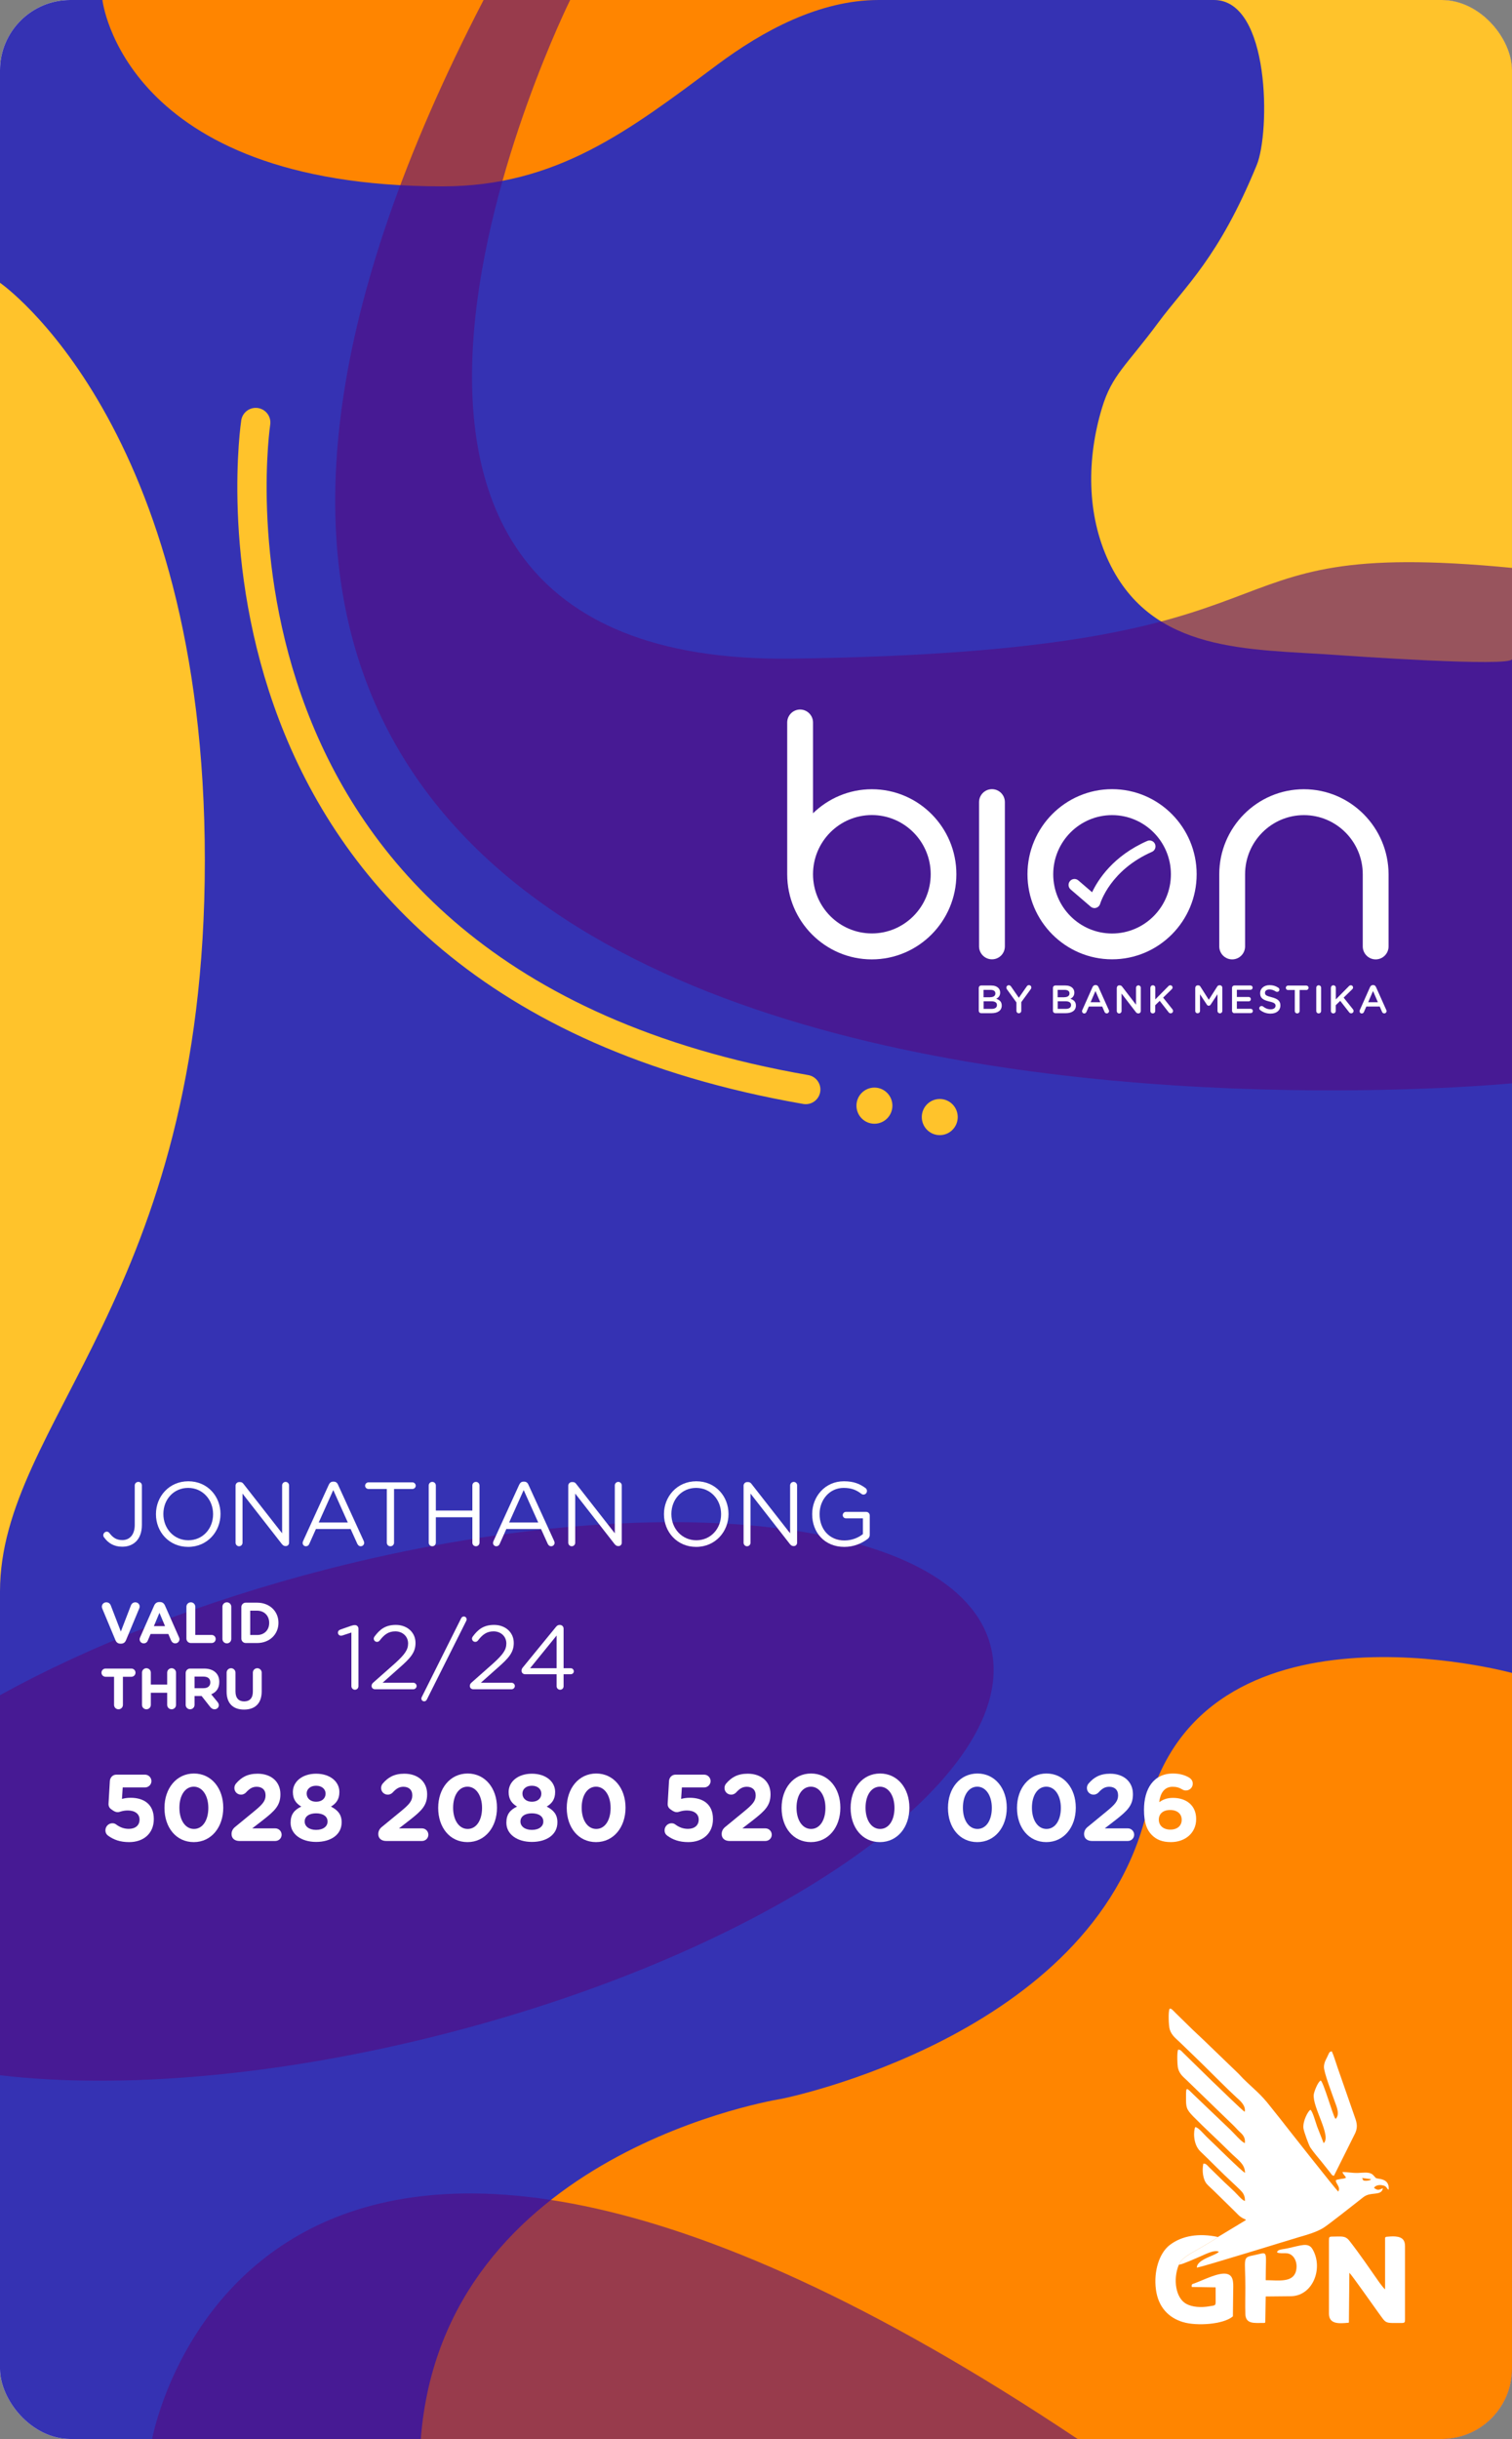<svg width="258" height="416" viewBox="0 0 258 416" fill="none" xmlns="http://www.w3.org/2000/svg">
<rect x="0" y="0" width="258" height="416" fill="#808080" stroke="none"/>
<g clip-path="url(#clip0_2_4769)">
<rect width="258" height="416" rx="12" fill="white"/>
<path d="M258 0L0 0L0 416H258V0Z" fill="#3532B3"/>
<path d="M0 48.231C0 48.231 34.952 72.347 34.952 146.762C34.952 221.177 0 242.528 0 271.464L0 48.231Z" fill="#FFC32B"/>
<path d="M258 285.339C258 285.339 204.855 270.811 195.65 309.107C186.444 347.404 133.404 357.969 133.404 357.969C133.404 357.969 75.587 366.904 71.802 416H258V285.339Z" fill="#FF8500"/>
<path opacity="0.6" d="M25.946 416.073C25.946 416.073 42.668 321.678 183.996 416.073H25.946Z" fill="#540A7F"/>
<path d="M17.476 0C17.476 0 21.017 31.787 75.526 31.787C95.01 31.787 107.387 22.232 122.319 11.097C130.205 5.212 139.856 0 149.932 0L17.476 0Z" fill="#FF8500"/>
<path d="M207.142 0C216.782 0 216.733 22.574 214.447 28.141C207.916 44.047 202.28 48.745 197.611 55.059C192.169 62.419 189.75 63.904 188.033 69.594C185.444 78.171 185.384 87.764 189.218 95.839C196.62 111.427 213.105 110.668 227.751 111.696C229.795 111.843 258 113.825 258 112.406V0C258 0 207.565 0 207.142 0Z" fill="#FFC32B"/>
<path opacity="0.6" d="M97.289 0C97.289 0 40.913 113.55 135.044 112.337C229.174 111.125 200.511 91.315 258 96.861V184.772C258 184.772 -27.778 212.664 82.517 0L97.289 0Z" fill="#540A7F"/>
<path d="M169.264 163.623C168.047 163.623 167.061 162.632 167.061 161.408V136.815C167.061 135.592 168.047 134.601 169.264 134.601C170.481 134.601 171.467 135.592 171.467 136.815V161.408C171.467 162.644 170.481 163.623 169.264 163.623Z" fill="white"/>
<path d="M189.758 163.623C181.799 163.623 175.324 157.114 175.324 149.112C175.324 141.11 181.799 134.601 189.758 134.601C197.717 134.601 204.191 141.11 204.191 149.112C204.191 157.126 197.717 163.623 189.758 163.623ZM189.758 139.03C184.22 139.03 179.718 143.557 179.718 149.124C179.718 154.691 184.22 159.218 189.758 159.218C195.295 159.218 199.798 154.691 199.798 149.124C199.798 143.557 195.295 139.03 189.758 139.03Z" fill="white"/>
<path d="M222.482 134.613C214.523 134.613 208.049 141.122 208.049 149.124V161.42C208.049 162.644 209.035 163.635 210.252 163.635C211.469 163.635 212.454 162.644 212.454 161.42V149.124C212.454 143.557 216.957 139.03 222.494 139.03C228.032 139.03 232.535 143.557 232.535 149.124V161.42C232.535 162.644 233.52 163.635 234.737 163.635C235.954 163.635 236.94 162.644 236.94 161.42V149.124C236.916 141.122 230.441 134.613 222.482 134.613Z" fill="white"/>
<path d="M148.77 134.613C144.875 134.613 141.334 136.179 138.73 138.712V123.234C138.73 122.011 137.744 121.02 136.527 121.02C135.31 121.02 134.324 122.011 134.324 123.234V149.124C134.324 157.126 140.799 163.635 148.758 163.635C156.717 163.635 163.191 157.126 163.191 149.124C163.203 141.122 156.729 134.613 148.77 134.613ZM148.77 159.206C143.233 159.206 138.73 154.679 138.73 149.112C138.73 143.545 143.233 139.018 148.77 139.018C154.307 139.018 158.81 143.545 158.81 149.112C158.81 154.679 154.307 159.206 148.77 159.206Z" fill="white"/>
<path d="M186.764 154.887C186.533 154.887 186.289 154.801 186.107 154.642L182.687 151.706C182.261 151.339 182.212 150.702 182.577 150.274C182.942 149.846 183.575 149.797 184.001 150.164L186.35 152.183C187.36 150.042 189.952 145.98 195.757 143.435C196.268 143.214 196.865 143.447 197.084 143.961C197.303 144.475 197.072 145.074 196.561 145.294C189.49 148.402 187.798 153.92 187.725 154.153C187.628 154.483 187.372 154.74 187.044 154.838C186.958 154.875 186.861 154.887 186.764 154.887Z" fill="white"/>
<path d="M167.012 168.504C167.012 168.272 167.195 168.088 167.426 168.088H169.118C169.665 168.088 170.067 168.235 170.347 168.504C170.554 168.712 170.663 168.982 170.663 169.287V169.3C170.663 169.875 170.347 170.168 169.994 170.352C170.554 170.548 170.931 170.854 170.931 171.502V171.514C170.931 172.358 170.237 172.811 169.191 172.811H167.426C167.195 172.811 167.012 172.628 167.012 172.395V168.504ZM168.959 170.083C169.495 170.083 169.848 169.875 169.848 169.446V169.434C169.848 169.055 169.556 168.835 169.02 168.835H167.828V170.095H168.959V170.083ZM169.203 172.077C169.763 172.077 170.116 171.857 170.116 171.429V171.416C170.116 171.013 169.799 170.78 169.154 170.78H167.84V172.077H169.203Z" fill="white"/>
<path d="M173.438 170.976L171.819 168.737C171.77 168.651 171.722 168.566 171.722 168.443C171.722 168.223 171.904 168.04 172.135 168.04C172.318 168.04 172.44 168.137 172.537 168.284L173.851 170.181L175.178 168.272C175.275 168.113 175.397 168.027 175.58 168.027C175.823 168.027 175.981 168.211 175.981 168.431C175.981 168.541 175.932 168.651 175.872 168.725L174.265 170.927V172.408C174.265 172.64 174.083 172.824 173.851 172.824C173.62 172.824 173.438 172.652 173.438 172.408V170.976Z" fill="white"/>
<path d="M179.669 168.504C179.669 168.272 179.851 168.088 180.083 168.088H181.774C182.322 168.088 182.724 168.235 183.003 168.504C183.21 168.712 183.32 168.982 183.32 169.287V169.3C183.32 169.875 183.003 170.168 182.651 170.352C183.21 170.548 183.588 170.854 183.588 171.502V171.514C183.588 172.358 182.894 172.811 181.847 172.811H180.083C179.851 172.811 179.669 172.628 179.669 172.395V168.504ZM181.604 170.083C182.139 170.083 182.492 169.875 182.492 169.446V169.434C182.492 169.055 182.2 168.835 181.665 168.835H180.472V170.095H181.604V170.083ZM181.847 172.077C182.407 172.077 182.76 171.857 182.76 171.429V171.416C182.76 171.013 182.444 170.78 181.799 170.78H180.484V172.077H181.847Z" fill="white"/>
<path d="M184.683 172.273L186.423 168.358C186.52 168.15 186.691 168.015 186.922 168.015H186.959C187.19 168.015 187.348 168.137 187.445 168.358L189.198 172.273C189.234 172.334 189.246 172.383 189.246 172.444C189.246 172.665 189.076 172.848 188.857 172.848C188.662 172.848 188.528 172.738 188.455 172.554L188.078 171.673H185.79L185.389 172.591C185.316 172.762 185.182 172.86 185.011 172.86C184.792 172.86 184.634 172.689 184.634 172.481C184.622 172.408 184.646 172.346 184.683 172.273ZM187.75 170.939L186.922 169.031L186.094 170.939H187.75Z" fill="white"/>
<path d="M190.573 168.48C190.573 168.247 190.755 168.064 190.986 168.064H191.072C191.279 168.064 191.388 168.162 191.498 168.309L193.846 171.367V168.468C193.846 168.247 194.029 168.064 194.248 168.064C194.479 168.064 194.662 168.247 194.662 168.468V172.432C194.662 172.664 194.491 172.848 194.26 172.848H194.224C194.029 172.848 193.907 172.75 193.798 172.603L191.376 169.459V172.456C191.376 172.677 191.193 172.86 190.974 172.86C190.743 172.86 190.561 172.677 190.561 172.456V168.48H190.573Z" fill="white"/>
<path d="M196.305 168.468C196.305 168.235 196.488 168.052 196.719 168.052C196.95 168.052 197.133 168.223 197.133 168.468V170.462L199.36 168.211C199.457 168.113 199.542 168.052 199.7 168.052C199.932 168.052 200.078 168.223 200.078 168.431C200.078 168.541 200.029 168.651 199.932 168.737L198.471 170.156L200.053 172.138C200.126 172.224 200.163 172.31 200.163 172.432C200.163 172.664 199.98 172.836 199.749 172.836C199.591 172.836 199.481 172.75 199.396 172.64L197.887 170.707L197.121 171.453V172.432C197.121 172.664 196.95 172.848 196.707 172.848C196.476 172.848 196.293 172.677 196.293 172.432V168.468H196.305Z" fill="white"/>
<path d="M203.96 168.48C203.96 168.248 204.142 168.064 204.374 168.064H204.459C204.641 168.064 204.763 168.162 204.836 168.284L206.26 170.523L207.696 168.272C207.781 168.125 207.915 168.052 208.073 168.052H208.159C208.39 168.052 208.572 168.235 208.572 168.468V172.42C208.572 172.652 208.39 172.836 208.159 172.836C207.939 172.836 207.745 172.652 207.745 172.42V169.581L206.601 171.319C206.516 171.453 206.406 171.539 206.248 171.539C206.09 171.539 205.992 171.453 205.907 171.319L204.763 169.593V172.42C204.763 172.652 204.593 172.824 204.349 172.824C204.118 172.824 203.948 172.652 203.948 172.42V168.48H203.96Z" fill="white"/>
<path d="M210.641 172.811C210.41 172.811 210.227 172.628 210.227 172.395V168.504C210.227 168.272 210.41 168.088 210.641 168.088H213.379C213.586 168.088 213.744 168.247 213.744 168.455C213.744 168.663 213.586 168.822 213.379 168.822H211.055V170.046H213.075C213.282 170.046 213.44 170.217 213.44 170.425C213.44 170.633 213.282 170.792 213.075 170.792H211.055V172.065H213.416C213.622 172.065 213.781 172.224 213.781 172.432C213.781 172.64 213.622 172.799 213.416 172.799H210.641V172.811Z" fill="white"/>
<path d="M215.034 172.285C214.937 172.212 214.876 172.102 214.876 171.967C214.876 171.747 215.046 171.588 215.265 171.588C215.375 171.588 215.448 171.612 215.509 171.661C215.91 171.979 216.312 172.151 216.823 172.151C217.334 172.151 217.651 171.906 217.651 171.551V171.539C217.651 171.208 217.468 171.013 216.592 170.817C215.594 170.584 215.022 170.266 215.022 169.41V169.398C215.022 168.59 215.691 168.027 216.628 168.027C217.225 168.027 217.687 168.174 218.125 168.468C218.223 168.517 218.308 168.639 218.308 168.798C218.308 169.018 218.137 169.177 217.918 169.177C217.845 169.177 217.772 169.153 217.699 169.116C217.334 168.884 216.994 168.761 216.616 168.761C216.129 168.761 215.85 169.006 215.85 169.324V169.337C215.85 169.704 216.069 169.863 216.969 170.083C217.955 170.34 218.478 170.682 218.478 171.465V171.478C218.478 172.371 217.785 172.885 216.799 172.885C216.142 172.885 215.557 172.689 215.034 172.285Z" fill="white"/>
<path d="M220.925 168.859H219.781C219.562 168.859 219.403 168.688 219.403 168.48C219.403 168.272 219.574 168.101 219.781 168.101H222.908C223.115 168.101 223.286 168.272 223.286 168.48C223.286 168.688 223.115 168.859 222.908 168.859H221.764V172.432C221.764 172.664 221.582 172.848 221.351 172.848C221.119 172.848 220.937 172.677 220.937 172.432V168.859H220.925Z" fill="white"/>
<path d="M224.6 168.468C224.6 168.235 224.782 168.052 225.013 168.052C225.245 168.052 225.427 168.223 225.427 168.468V172.432C225.427 172.664 225.257 172.848 225.013 172.848C224.782 172.848 224.6 172.677 224.6 172.432V168.468Z" fill="white"/>
<path d="M227.107 168.468C227.107 168.235 227.289 168.052 227.521 168.052C227.752 168.052 227.934 168.223 227.934 168.468V170.462L230.162 168.211C230.259 168.113 230.344 168.052 230.502 168.052C230.733 168.052 230.88 168.223 230.88 168.431C230.88 168.541 230.831 168.651 230.733 168.737L229.273 170.156L230.855 172.138C230.928 172.224 230.965 172.31 230.965 172.432C230.965 172.664 230.782 172.836 230.551 172.836C230.393 172.836 230.283 172.75 230.198 172.64L228.689 170.707L227.922 171.453V172.432C227.922 172.664 227.752 172.848 227.508 172.848C227.277 172.848 227.095 172.677 227.095 172.432V168.468H227.107Z" fill="white"/>
<path d="M232.036 172.273L233.776 168.358C233.873 168.15 234.044 168.015 234.275 168.015H234.311C234.543 168.015 234.701 168.137 234.798 168.358L236.551 172.273C236.587 172.334 236.599 172.383 236.599 172.444C236.599 172.665 236.429 172.848 236.21 172.848C236.015 172.848 235.881 172.738 235.808 172.554L235.431 171.673H233.143L232.742 172.591C232.669 172.762 232.535 172.86 232.364 172.86C232.145 172.86 231.987 172.689 231.987 172.481C231.975 172.408 231.999 172.346 232.036 172.273ZM235.115 170.939L234.287 169.031L233.46 170.939H235.115Z" fill="white"/>
<path d="M43.635 72.066C43.635 72.066 29.208 167.012 137.488 185.83" stroke="#FFC32B" stroke-width="5" stroke-miterlimit="10" stroke-linecap="round"/>
<path d="M149.208 191.666C150.902 191.666 152.275 190.286 152.275 188.583C152.275 186.88 150.902 185.5 149.208 185.5C147.514 185.5 146.141 186.88 146.141 188.583C146.141 190.286 147.514 191.666 149.208 191.666Z" fill="#FFC32B"/>
<path d="M160.356 193.611C162.05 193.611 163.423 192.231 163.423 190.528C163.423 188.825 162.05 187.445 160.356 187.445C158.662 187.445 157.289 188.825 157.289 190.528C157.289 192.231 158.662 193.611 160.356 193.611Z" fill="#FFC32B"/>
<path opacity="0.6" d="M169.051 280.812C163.501 258.935 112.826 253.038 55.859 267.635C34.538 273.104 15.37 280.665 0 289.132L0 353.955C20.494 356.353 47.438 354.175 75.952 346.87C132.919 332.262 174.6 302.689 169.051 280.812Z" fill="#540A7F"/>
<path d="M20.848 263.809C21.819 263.809 22.606 263.515 23.223 262.912C23.84 262.294 24.21 261.351 24.21 260.067V253.374C24.21 253.018 23.963 252.755 23.608 252.755C23.254 252.755 22.991 253.018 22.991 253.374V260.083C22.991 261.799 22.097 262.68 20.878 262.68C19.876 262.68 19.259 262.263 18.657 261.459C18.549 261.351 18.426 261.242 18.226 261.242C17.902 261.242 17.624 261.521 17.624 261.845C17.624 262.015 17.686 262.155 17.794 262.263C18.457 263.175 19.429 263.809 20.848 263.809Z" fill="white"/>
<path d="M32.103 263.84C35.388 263.84 37.625 261.227 37.625 258.243V258.212C37.625 255.229 35.419 252.647 32.134 252.647C28.849 252.647 26.612 255.26 26.612 258.243V258.274C26.612 261.258 28.818 263.84 32.103 263.84ZM32.134 262.711C29.666 262.711 27.877 260.701 27.877 258.243V258.212C27.877 255.754 29.635 253.776 32.103 253.776C34.571 253.776 36.36 255.785 36.36 258.243V258.274C36.36 260.732 34.602 262.711 32.134 262.711Z" fill="white"/>
<path d="M40.194 263.128C40.194 263.453 40.457 263.731 40.781 263.731C41.135 263.731 41.382 263.453 41.382 263.128V254.749L48.076 263.329C48.261 263.561 48.446 263.7 48.709 263.7H48.77C49.094 263.7 49.325 263.453 49.325 263.128V253.358C49.325 253.033 49.063 252.755 48.739 252.755C48.385 252.755 48.138 253.033 48.138 253.358V261.521L41.583 253.142C41.413 252.91 41.259 252.786 40.966 252.786H40.796C40.472 252.786 40.194 253.064 40.194 253.389V263.128Z" fill="white"/>
<path d="M51.64 263.175C51.64 263.484 51.886 263.731 52.195 263.731C52.472 263.731 52.673 263.592 52.781 263.314L53.907 260.794H59.83L60.956 263.283C61.064 263.53 61.264 263.731 61.557 263.731C61.881 263.731 62.143 263.469 62.143 263.144C62.143 263.067 62.112 262.958 62.066 262.835L57.686 253.25C57.547 252.894 57.285 252.709 56.93 252.709H56.868C56.483 252.709 56.267 252.894 56.097 253.25L51.717 262.85C51.67 262.958 51.64 263.067 51.64 263.175ZM54.385 259.681L56.868 254.147L59.352 259.681H54.385Z" fill="white"/>
<path d="M66.003 263.113C66.003 263.469 66.265 263.731 66.62 263.731C66.975 263.731 67.237 263.469 67.237 263.113V253.961H70.368C70.677 253.961 70.939 253.714 70.939 253.404C70.939 253.095 70.677 252.832 70.368 252.832H62.872C62.563 252.832 62.301 253.095 62.301 253.404C62.301 253.714 62.563 253.961 62.872 253.961H66.003V263.113Z" fill="white"/>
<path d="M73.151 263.113C73.151 263.469 73.429 263.731 73.753 263.731C74.107 263.731 74.37 263.469 74.37 263.113V258.784H80.601V263.113C80.601 263.469 80.863 263.731 81.218 263.731C81.542 263.731 81.819 263.469 81.819 263.113V253.374C81.819 253.018 81.542 252.755 81.218 252.755C80.863 252.755 80.601 253.018 80.601 253.374V257.64H74.37V253.374C74.37 253.018 74.107 252.755 73.753 252.755C73.429 252.755 73.151 253.018 73.151 253.374V263.113Z" fill="white"/>
<path d="M84.129 263.175C84.129 263.484 84.376 263.731 84.684 263.731C84.962 263.731 85.163 263.592 85.271 263.314L86.397 260.794H92.319L93.445 263.283C93.553 263.53 93.754 263.731 94.047 263.731C94.371 263.731 94.633 263.469 94.633 263.144C94.633 263.067 94.602 262.958 94.556 262.835L90.175 253.25C90.037 252.894 89.774 252.709 89.42 252.709H89.358C88.972 252.709 88.757 252.894 88.587 253.25L84.206 262.85C84.16 262.958 84.129 263.067 84.129 263.175ZM86.875 259.681L89.358 254.147L91.841 259.681H86.875Z" fill="white"/>
<path d="M96.965 263.128C96.965 263.453 97.227 263.731 97.551 263.731C97.906 263.731 98.152 263.453 98.152 263.128V254.749L104.846 263.329C105.031 263.561 105.217 263.7 105.479 263.7H105.54C105.864 263.7 106.096 263.453 106.096 263.128V253.358C106.096 253.033 105.834 252.755 105.51 252.755C105.155 252.755 104.908 253.033 104.908 253.358V261.521L98.353 253.142C98.183 252.91 98.029 252.786 97.736 252.786H97.566C97.242 252.786 96.965 253.064 96.965 253.389V263.128Z" fill="white"/>
<path d="M118.787 263.84C122.072 263.84 124.309 261.227 124.309 258.243V258.212C124.309 255.229 122.103 252.647 118.818 252.647C115.533 252.647 113.296 255.26 113.296 258.243V258.274C113.296 261.258 115.502 263.84 118.787 263.84ZM118.818 262.711C116.35 262.711 114.561 260.701 114.561 258.243V258.212C114.561 255.754 116.319 253.776 118.787 253.776C121.255 253.776 123.044 255.785 123.044 258.243V258.274C123.044 260.732 121.286 262.711 118.818 262.711Z" fill="white"/>
<path d="M126.879 263.128C126.879 263.453 127.141 263.731 127.465 263.731C127.82 263.731 128.066 263.453 128.066 263.128V254.749L134.76 263.329C134.945 263.561 135.131 263.7 135.393 263.7H135.454C135.778 263.7 136.01 263.453 136.01 263.128V253.358C136.01 253.033 135.747 252.755 135.424 252.755C135.069 252.755 134.822 253.033 134.822 253.358V261.521L128.267 253.142C128.097 252.91 127.943 252.786 127.65 252.786H127.48C127.156 252.786 126.879 253.064 126.879 253.389V263.128Z" fill="white"/>
<path d="M144.077 263.84C145.681 263.84 147.008 263.252 147.995 262.526C148.272 262.34 148.411 262.093 148.411 261.783V258.491C148.411 258.135 148.133 257.872 147.81 257.872H144.339C144.046 257.872 143.799 258.12 143.799 258.429C143.799 258.723 144.046 258.97 144.339 258.97H147.239V261.66C146.499 262.263 145.357 262.742 144.123 262.742C141.501 262.742 139.851 260.825 139.851 258.243V258.212C139.851 255.801 141.563 253.776 143.954 253.776C145.311 253.776 146.159 254.162 146.946 254.765C147.085 254.873 147.208 254.92 147.331 254.92C147.655 254.92 147.933 254.657 147.933 254.301C147.933 254.069 147.825 253.915 147.686 253.806C146.699 253.08 145.65 252.647 144 252.647C140.761 252.647 138.586 255.275 138.586 258.243V258.274C138.586 261.366 140.684 263.84 144.077 263.84Z" fill="white"/>
<path d="M22.037 314.194C24.536 314.194 26.245 312.675 26.245 310.283V310.251C26.245 307.713 24.52 306.631 22.295 306.631C21.666 306.631 21.263 306.711 20.811 306.825L20.94 304.869H24.746C25.342 304.869 25.842 304.384 25.842 303.786C25.842 303.188 25.342 302.687 24.746 302.687H19.844C19.247 302.687 18.796 303.156 18.747 303.754L18.521 307.584C18.489 308.021 18.634 308.344 18.973 308.586C19.473 308.958 19.731 309.087 20.102 309.087C20.44 309.087 20.86 308.796 21.811 308.796C22.988 308.796 23.81 309.362 23.81 310.332V310.364C23.81 311.382 23.036 311.932 21.988 311.932C21.198 311.932 20.537 311.706 19.844 311.204C19.65 311.059 19.473 310.978 19.166 310.978C18.521 310.978 17.989 311.528 17.989 312.174C17.989 312.611 18.183 312.918 18.489 313.128C19.392 313.774 20.473 314.194 22.037 314.194Z" fill="white"/>
<path d="M33.064 314.194C36.08 314.194 38.095 311.625 38.095 308.344V308.311C38.095 305.014 36.08 302.493 33.096 302.493C30.081 302.493 28.066 305.063 28.066 308.344V308.376C28.066 311.673 30.033 314.194 33.064 314.194ZM33.096 311.948C31.597 311.948 30.613 310.413 30.613 308.344V308.311C30.613 306.243 31.581 304.74 33.064 304.74C34.548 304.74 35.547 306.291 35.547 308.344V308.376C35.547 310.445 34.596 311.948 33.096 311.948Z" fill="white"/>
<path d="M39.51 312.821C39.51 313.58 40.074 314.001 40.848 314.001H46.975C47.572 314.001 48.056 313.532 48.056 312.934C48.056 312.336 47.572 311.851 46.975 311.851H43.041L44.879 310.429C46.879 308.861 47.846 307.956 47.846 306.049V306.016C47.846 303.899 46.282 302.525 43.96 302.525C42.235 302.525 41.187 303.14 40.283 304.19C40.09 304.416 39.993 304.675 39.993 304.966C39.993 305.596 40.493 306.097 41.122 306.097C41.509 306.097 41.783 305.92 41.961 305.742C42.589 305.047 43.089 304.756 43.799 304.756C44.702 304.756 45.315 305.257 45.315 306.227C45.315 307.18 44.782 307.778 43.363 308.942L40.154 311.576C39.719 311.916 39.51 312.336 39.51 312.821Z" fill="white"/>
<path d="M53.942 314.162C56.441 314.162 58.296 312.934 58.296 310.833V310.8C58.296 309.459 57.619 308.732 56.474 308.134C57.361 307.6 57.909 306.889 57.909 305.661V305.629C57.909 303.883 56.329 302.525 53.942 302.525C51.556 302.525 49.975 303.899 49.975 305.629V305.661C49.975 306.889 50.524 307.6 51.41 308.134C50.201 308.699 49.588 309.491 49.588 310.865V310.897C49.588 312.869 51.443 314.162 53.942 314.162ZM53.942 307.309C52.959 307.309 52.33 306.711 52.33 305.92V305.887C52.33 305.192 52.91 304.578 53.942 304.578C54.974 304.578 55.555 305.208 55.555 305.903V305.936C55.555 306.728 54.926 307.309 53.942 307.309ZM53.942 312.11C52.717 312.11 51.991 311.479 51.991 310.703V310.671C51.991 309.782 52.797 309.281 53.942 309.281C55.087 309.281 55.893 309.782 55.893 310.671V310.703C55.893 311.495 55.168 312.11 53.942 312.11Z" fill="white"/>
<path d="M64.547 312.821C64.547 313.58 65.112 314.001 65.886 314.001H72.013C72.61 314.001 73.094 313.532 73.094 312.934C73.094 312.336 72.61 311.851 72.013 311.851H68.079L69.917 310.429C71.916 308.861 72.884 307.956 72.884 306.049V306.016C72.884 303.899 71.32 302.525 68.998 302.525C67.272 302.525 66.224 303.14 65.321 304.19C65.128 304.416 65.031 304.675 65.031 304.966C65.031 305.596 65.531 306.097 66.16 306.097C66.547 306.097 66.821 305.92 66.998 305.742C67.627 305.047 68.127 304.756 68.837 304.756C69.74 304.756 70.352 305.257 70.352 306.227C70.352 307.18 69.82 307.778 68.401 308.942L65.192 311.576C64.757 311.916 64.547 312.336 64.547 312.821Z" fill="white"/>
<path d="M79.77 314.194C82.785 314.194 84.801 311.625 84.801 308.344V308.311C84.801 305.014 82.785 302.493 79.802 302.493C76.787 302.493 74.771 305.063 74.771 308.344V308.376C74.771 311.673 76.739 314.194 79.77 314.194ZM79.802 311.948C78.303 311.948 77.319 310.413 77.319 308.344V308.311C77.319 306.243 78.287 304.74 79.77 304.74C81.254 304.74 82.253 306.291 82.253 308.344V308.376C82.253 310.445 81.302 311.948 79.802 311.948Z" fill="white"/>
<path d="M90.759 314.162C93.258 314.162 95.112 312.934 95.112 310.833V310.8C95.112 309.459 94.435 308.732 93.29 308.134C94.177 307.6 94.725 306.889 94.725 305.661V305.629C94.725 303.883 93.145 302.525 90.759 302.525C88.372 302.525 86.792 303.899 86.792 305.629V305.661C86.792 306.889 87.34 307.6 88.227 308.134C87.018 308.699 86.405 309.491 86.405 310.865V310.897C86.405 312.869 88.259 314.162 90.759 314.162ZM90.759 307.309C89.775 307.309 89.146 306.711 89.146 305.92V305.887C89.146 305.192 89.727 304.578 90.759 304.578C91.791 304.578 92.371 305.208 92.371 305.903V305.936C92.371 306.728 91.742 307.309 90.759 307.309ZM90.759 312.11C89.533 312.11 88.808 311.479 88.808 310.703V310.671C88.808 309.782 89.614 309.281 90.759 309.281C91.904 309.281 92.71 309.782 92.71 310.671V310.703C92.71 311.495 91.984 312.11 90.759 312.11Z" fill="white"/>
<path d="M101.706 314.194C104.721 314.194 106.737 311.625 106.737 308.344V308.311C106.737 305.014 104.721 302.493 101.738 302.493C98.723 302.493 96.707 305.063 96.707 308.344V308.376C96.707 311.673 98.674 314.194 101.706 314.194ZM101.738 311.948C100.238 311.948 99.255 310.413 99.255 308.344V308.311C99.255 306.243 100.222 304.74 101.706 304.74C103.189 304.74 104.189 306.291 104.189 308.344V308.376C104.189 310.445 103.238 311.948 101.738 311.948Z" fill="white"/>
<path d="M117.448 314.194C119.948 314.194 121.657 312.675 121.657 310.283V310.251C121.657 307.713 119.931 306.631 117.706 306.631C117.077 306.631 116.674 306.711 116.223 306.825L116.352 304.869H120.157C120.754 304.869 121.254 304.384 121.254 303.786C121.254 303.188 120.754 302.687 120.157 302.687H115.255C114.659 302.687 114.207 303.156 114.159 303.754L113.933 307.584C113.901 308.021 114.046 308.344 114.384 308.586C114.884 308.958 115.142 309.087 115.513 309.087C115.852 309.087 116.271 308.796 117.222 308.796C118.4 308.796 119.222 309.362 119.222 310.332V310.364C119.222 311.382 118.448 311.932 117.4 311.932C116.61 311.932 115.949 311.706 115.255 311.204C115.062 311.059 114.884 310.978 114.578 310.978C113.933 310.978 113.401 311.528 113.401 312.174C113.401 312.611 113.594 312.918 113.901 313.128C114.804 313.774 115.884 314.194 117.448 314.194Z" fill="white"/>
<path d="M123.142 312.821C123.142 313.58 123.707 314.001 124.481 314.001H130.608C131.205 314.001 131.688 313.532 131.688 312.934C131.688 312.336 131.205 311.851 130.608 311.851H126.674L128.512 310.429C130.511 308.861 131.479 307.956 131.479 306.049V306.016C131.479 303.899 129.915 302.525 127.593 302.525C125.867 302.525 124.819 303.14 123.916 304.19C123.723 304.416 123.626 304.675 123.626 304.966C123.626 305.596 124.126 306.097 124.755 306.097C125.142 306.097 125.416 305.92 125.593 305.742C126.222 305.047 126.722 304.756 127.431 304.756C128.334 304.756 128.947 305.257 128.947 306.227C128.947 307.18 128.415 307.778 126.996 308.942L123.787 311.576C123.352 311.916 123.142 312.336 123.142 312.821Z" fill="white"/>
<path d="M138.365 314.194C141.38 314.194 143.396 311.625 143.396 308.344V308.311C143.396 305.014 141.38 302.493 138.397 302.493C135.382 302.493 133.366 305.063 133.366 308.344V308.376C133.366 311.673 135.333 314.194 138.365 314.194ZM138.397 311.948C136.898 311.948 135.914 310.413 135.914 308.344V308.311C135.914 306.243 136.881 304.74 138.365 304.74C139.848 304.74 140.848 306.291 140.848 308.344V308.376C140.848 310.445 139.897 311.948 138.397 311.948Z" fill="white"/>
<path d="M150.144 314.194C153.159 314.194 155.175 311.625 155.175 308.344V308.311C155.175 305.014 153.159 302.493 150.176 302.493C147.161 302.493 145.145 305.063 145.145 308.344V308.376C145.145 311.673 147.112 314.194 150.144 314.194ZM150.176 311.948C148.676 311.948 147.693 310.413 147.693 308.344V308.311C147.693 306.243 148.66 304.74 150.144 304.74C151.627 304.74 152.627 306.291 152.627 308.344V308.376C152.627 310.445 151.676 311.948 150.176 311.948Z" fill="white"/>
<path d="M166.757 314.194C169.772 314.194 171.788 311.625 171.788 308.344V308.311C171.788 305.014 169.772 302.493 166.789 302.493C163.774 302.493 161.758 305.063 161.758 308.344V308.376C161.758 311.673 163.725 314.194 166.757 314.194ZM166.789 311.948C165.289 311.948 164.306 310.413 164.306 308.344V308.311C164.306 306.243 165.273 304.74 166.757 304.74C168.24 304.74 169.24 306.291 169.24 308.344V308.376C169.24 310.445 168.289 311.948 166.789 311.948Z" fill="white"/>
<path d="M178.536 314.194C181.551 314.194 183.567 311.625 183.567 308.344V308.311C183.567 305.014 181.551 302.493 178.568 302.493C175.553 302.493 173.537 305.063 173.537 308.344V308.376C173.537 311.673 175.504 314.194 178.536 314.194ZM178.568 311.948C177.068 311.948 176.085 310.413 176.085 308.344V308.311C176.085 306.243 177.052 304.74 178.536 304.74C180.019 304.74 181.019 306.291 181.019 308.344V308.376C181.019 310.445 180.068 311.948 178.568 311.948Z" fill="white"/>
<path d="M184.981 312.821C184.981 313.58 185.545 314.001 186.319 314.001H192.447C193.043 314.001 193.527 313.532 193.527 312.934C193.527 312.336 193.043 311.851 192.447 311.851H188.512L190.351 310.429C192.35 308.861 193.318 307.956 193.318 306.049V306.016C193.318 303.899 191.753 302.525 189.431 302.525C187.706 302.525 186.658 303.14 185.755 304.19C185.561 304.416 185.465 304.675 185.465 304.966C185.465 305.596 185.965 306.097 186.593 306.097C186.98 306.097 187.255 305.92 187.432 305.742C188.061 305.047 188.561 304.756 189.27 304.756C190.173 304.756 190.786 305.257 190.786 306.227C190.786 307.18 190.254 307.778 188.835 308.942L185.626 311.576C185.191 311.916 184.981 312.336 184.981 312.821Z" fill="white"/>
<path d="M199.801 314.194C202.252 314.194 204.106 312.611 204.106 310.283V310.251C204.106 307.891 202.381 306.647 200.139 306.647C199.027 306.647 198.365 307.002 197.801 307.374C197.978 305.887 198.656 304.756 200.075 304.756C200.768 304.756 201.22 304.901 201.736 305.208C201.913 305.322 202.139 305.386 202.348 305.386C202.993 305.386 203.525 304.885 203.525 304.239C203.525 303.738 203.267 303.414 202.88 303.172C202.187 302.768 201.3 302.493 200.155 302.493C196.785 302.493 195.205 305.176 195.205 308.667V308.699C195.205 310.946 195.721 312.158 196.543 312.982C197.333 313.774 198.317 314.194 199.801 314.194ZM199.704 312.061C198.478 312.061 197.737 311.35 197.737 310.38V310.348C197.737 309.378 198.446 308.716 199.672 308.716C200.897 308.716 201.639 309.394 201.639 310.364V310.396C201.639 311.366 200.929 312.061 199.704 312.061Z" fill="white"/>
<path d="M59.959 287.583C59.959 287.939 60.236 288.202 60.56 288.202C60.915 288.202 61.162 287.939 61.162 287.583V277.782C61.162 277.457 60.915 277.179 60.56 277.179H60.529C60.329 277.179 60.113 277.241 59.866 277.318L58.093 277.937C57.8 278.045 57.661 278.215 57.661 278.462C57.661 278.756 57.892 278.988 58.185 278.988C58.262 278.988 58.355 278.972 58.447 278.941L59.959 278.447V287.583Z" fill="white"/>
<path d="M63.404 287.552C63.404 287.908 63.667 288.124 64.021 288.124H70.515C70.823 288.124 71.086 287.877 71.086 287.568C71.086 287.259 70.823 287.011 70.515 287.011H65.286L68.171 284.445C70.068 282.791 70.9 281.817 70.9 280.24V280.209C70.9 278.447 69.497 277.148 67.553 277.148C65.764 277.148 64.808 277.906 63.898 279.142C63.821 279.251 63.775 279.359 63.775 279.483C63.775 279.792 64.021 280.039 64.33 280.039C64.53 280.039 64.669 279.946 64.777 279.823C65.564 278.787 66.304 278.246 67.461 278.246C68.633 278.246 69.636 279.05 69.636 280.317C69.636 281.415 69.034 282.219 67.384 283.718L63.697 286.98C63.497 287.15 63.404 287.336 63.404 287.552Z" fill="white"/>
<path d="M71.897 289.701C71.897 289.964 72.098 290.181 72.391 290.181C72.591 290.181 72.73 290.072 72.838 289.871L79.563 276.453C79.609 276.375 79.625 276.282 79.625 276.19C79.625 275.927 79.409 275.71 79.147 275.71C78.946 275.71 78.792 275.819 78.684 276.02L71.975 289.438C71.928 289.516 71.897 289.593 71.897 289.701Z" fill="white"/>
<path d="M80.169 287.552C80.169 287.908 80.431 288.124 80.786 288.124H87.279C87.588 288.124 87.85 287.877 87.85 287.568C87.85 287.259 87.588 287.011 87.279 287.011H82.051L84.935 284.445C86.832 282.791 87.665 281.817 87.665 280.24V280.209C87.665 278.447 86.261 277.148 84.318 277.148C82.529 277.148 81.573 277.906 80.662 279.142C80.585 279.251 80.539 279.359 80.539 279.483C80.539 279.792 80.786 280.039 81.094 280.039C81.295 280.039 81.434 279.946 81.542 279.823C82.328 278.787 83.069 278.246 84.225 278.246C85.398 278.246 86.4 279.05 86.4 280.317C86.4 281.415 85.799 282.219 84.148 283.718L80.462 286.98C80.261 287.15 80.169 287.336 80.169 287.552Z" fill="white"/>
<path d="M94.98 287.614C94.98 287.939 95.242 288.202 95.566 288.202C95.921 288.202 96.168 287.939 96.168 287.614V285.558H97.386C97.679 285.558 97.911 285.357 97.911 285.063C97.911 284.77 97.679 284.538 97.386 284.538H96.168V277.782C96.168 277.426 95.89 277.148 95.52 277.148C95.196 277.148 95.026 277.287 94.841 277.519L89.227 284.383C89.057 284.584 88.996 284.739 88.996 284.971C88.996 285.326 89.258 285.558 89.612 285.558H94.98V287.614ZM90.445 284.538L94.98 278.957V284.538H90.445Z" fill="white"/>
<path d="M20.65 280.346C21.072 280.346 21.347 280.13 21.504 279.746L23.751 274.355C23.791 274.266 23.83 274.138 23.83 274.02C23.83 273.597 23.506 273.292 23.084 273.292C22.721 273.292 22.465 273.528 22.358 273.774L20.62 278.28L18.903 273.824C18.785 273.519 18.53 273.292 18.137 273.292C17.715 273.292 17.381 273.617 17.381 274.04C17.381 274.168 17.421 274.286 17.47 274.404L19.698 279.746C19.855 280.13 20.13 280.346 20.552 280.346H20.65Z" fill="white"/>
<path d="M23.823 279.589C23.823 279.982 24.127 280.297 24.52 280.297C24.834 280.297 25.089 280.13 25.216 279.825L25.697 278.693H28.721L29.182 279.775C29.329 280.09 29.555 280.297 29.908 280.297C30.311 280.297 30.625 279.972 30.625 279.569C30.625 279.48 30.595 279.382 30.546 279.264L28.151 273.843C27.984 273.46 27.7 273.243 27.278 273.243H27.189C26.767 273.243 26.473 273.46 26.306 273.843L23.911 279.264C23.862 279.372 23.823 279.48 23.823 279.589ZM26.257 277.355L27.209 275.083L28.161 277.355H26.257Z" fill="white"/>
<path d="M31.809 279.48C31.809 279.903 32.142 280.238 32.564 280.238H36.117C36.5 280.238 36.804 279.933 36.804 279.549C36.804 279.166 36.5 278.861 36.117 278.861H33.32V274.05C33.32 273.627 32.986 273.292 32.564 273.292C32.142 273.292 31.809 273.627 31.809 274.05V279.48Z" fill="white"/>
<path d="M37.954 279.539C37.954 279.962 38.288 280.297 38.71 280.297C39.132 280.297 39.466 279.962 39.466 279.539V274.05C39.466 273.627 39.132 273.292 38.71 273.292C38.288 273.292 37.954 273.627 37.954 274.05V279.539Z" fill="white"/>
<path d="M41.183 279.48C41.183 279.903 41.517 280.238 41.939 280.238H43.862C46.022 280.238 47.514 278.733 47.514 276.795V276.775C47.514 274.837 46.022 273.351 43.862 273.351H41.939C41.517 273.351 41.183 273.686 41.183 274.109V279.48ZM42.694 278.87V274.719H43.862C45.089 274.719 45.933 275.575 45.933 276.795V276.814C45.933 278.034 45.089 278.87 43.862 278.87H42.694Z" fill="white"/>
<path d="M19.462 290.783C19.462 291.206 19.796 291.54 20.218 291.54C20.64 291.54 20.974 291.206 20.974 290.783V285.992H22.426C22.809 285.992 23.123 285.677 23.123 285.293C23.123 284.909 22.809 284.595 22.426 284.595H18.009C17.627 284.595 17.312 284.909 17.312 285.293C17.312 285.677 17.627 285.992 18.009 285.992H19.462V290.783Z" fill="white"/>
<path d="M24.227 290.783C24.227 291.206 24.56 291.54 24.983 291.54C25.404 291.54 25.738 291.206 25.738 290.783V288.717H28.526V290.783C28.526 291.206 28.86 291.54 29.282 291.54C29.704 291.54 30.037 291.206 30.037 290.783V285.293C30.037 284.87 29.704 284.536 29.282 284.536C28.86 284.536 28.526 284.87 28.526 285.293V287.32H25.738V285.293C25.738 284.87 25.404 284.536 24.983 284.536C24.56 284.536 24.227 284.87 24.227 285.293V290.783Z" fill="white"/>
<path d="M31.684 290.783C31.684 291.206 32.018 291.54 32.44 291.54C32.862 291.54 33.196 291.206 33.196 290.783V289.277H34.403L35.875 291.147C36.062 291.373 36.278 291.54 36.621 291.54C36.984 291.54 37.337 291.265 37.337 290.842C37.337 290.606 37.239 290.448 37.092 290.261L36.042 288.982C36.876 288.638 37.416 287.979 37.416 286.887V286.867C37.416 286.208 37.22 285.687 36.827 285.293C36.366 284.831 35.698 284.595 34.825 284.595H32.44C32.018 284.595 31.684 284.929 31.684 285.352V290.783ZM33.196 287.939V285.962H34.697C35.443 285.962 35.885 286.287 35.885 286.946V286.966C35.885 287.556 35.473 287.939 34.727 287.939H33.196Z" fill="white"/>
<path d="M41.643 291.589C43.488 291.589 44.656 290.566 44.656 288.481V285.293C44.656 284.87 44.323 284.536 43.901 284.536C43.478 284.536 43.145 284.87 43.145 285.293V288.54C43.145 289.641 42.595 290.192 41.663 290.192C40.73 290.192 40.181 289.622 40.181 288.49V285.293C40.181 284.87 39.847 284.536 39.425 284.536C39.003 284.536 38.669 284.87 38.669 285.293V288.53C38.669 290.566 39.798 291.589 41.643 291.589Z" fill="white"/>
<path fill-rule="evenodd" clip-rule="evenodd" d="M226.764 382.136V394.593C226.764 396.419 228.406 396.336 230.081 396.17C230.157 396.166 230.169 396.15 230.169 396.088C230.169 396.05 230.249 387.851 230.249 387.648C230.729 388.104 234.41 393.379 235.179 394.423C236.645 396.402 236.148 396.212 239.194 396.212C239.724 396.212 239.745 396.067 239.745 395.557V383.101C239.745 382.646 239.645 382.306 239.474 382.062C238.897 381.254 237.393 381.441 236.591 381.507C236.49 381.515 236.353 381.598 236.344 381.702C236.344 382.642 236.353 389.085 236.344 390.481C236.131 390.319 235.559 389.578 235.371 389.309C233.725 386.957 232.003 384.426 230.265 382.203C229.53 381.263 228.916 381.478 227.32 381.478C226.777 381.478 226.768 381.606 226.768 382.132L226.764 382.136Z" fill="white"/>
<path fill-rule="evenodd" clip-rule="evenodd" d="M215.902 396.009V395.992L215.973 391.69L220.138 391.648C224.028 391.694 225.862 386.853 223.961 383.623C223.251 382.414 222.023 382.981 219.8 383.457C218.693 383.697 217.92 383.648 217.928 384.198C218.851 384.513 219.704 383.979 220.552 384.778C221.133 385.325 221.413 386.356 221.133 387.391C220.585 389.395 218.058 388.915 215.973 388.915C215.973 383.544 216.52 384.136 213.997 384.646C211.924 385.06 212.501 385.014 212.501 390.141C212.501 391.632 212.451 393.205 212.501 394.684C212.555 396.448 214.063 396.203 215.609 396.203C215.614 396.203 215.626 396.203 215.634 396.203C215.856 396.207 215.902 396.17 215.902 396V396.009Z" fill="white"/>
<path fill-rule="evenodd" clip-rule="evenodd" d="M201.111 386.389L201.228 386.182C201.592 385.089 203.309 384.302 204.341 383.685C204.909 383.341 207.529 381.875 207.813 381.544C204.596 380.852 201.68 381.304 199.582 382.927C197.836 384.281 196.817 387.35 197.243 390.526C197.64 393.466 199.357 395.317 201.884 396.067C204.224 396.758 208.766 396.468 210.374 395.081L210.42 391.027C210.42 389.739 210.662 388.161 209.376 387.847C207.993 387.507 205.427 388.861 203.815 389.453C203.384 389.611 203.317 389.549 203.351 390.07L207.429 390.137L207.433 392.286C207.449 393.329 207.412 393.184 206.296 393.375C204.98 393.599 203.447 393.524 202.402 392.94C200.581 391.926 200.171 388.745 201.103 386.397L201.111 386.389Z" fill="white"/>
<path fill-rule="evenodd" clip-rule="evenodd" d="M232.421 371.477L233.946 371.684C233.866 371.759 233.933 371.862 233.357 371.933C233.031 371.974 232.956 371.957 232.642 371.912L232.421 371.477ZM207.817 381.54C207.533 381.871 204.913 383.337 204.345 383.681C203.313 384.302 201.596 385.089 201.232 386.178L201.174 386.281L201.291 386.248C201.943 386.136 203.839 385.275 204.575 384.964C205.669 384.505 207.232 383.648 207.976 384.062C207.52 384.699 204.211 385.329 204.224 386.766C205.189 386.65 220.192 381.991 221.679 381.561C223.175 381.126 224.537 380.745 225.77 380.016C226.605 379.523 231.276 375.809 232.145 375.138C232.755 374.662 233.022 374.359 234.042 374.214C235.028 374.074 235.776 374.165 235.98 373.225C235.241 373.543 235.091 373.647 234.451 373.162C234.669 372.782 235.208 372.628 235.767 372.707C236.687 372.831 236.511 373.216 236.954 373.49C237.154 371.485 235.149 371.692 234.823 371.506C234.598 371.374 234.422 371.017 234.08 370.798C233.486 370.421 232.467 370.599 231.706 370.62C230.729 370.645 229.973 370.471 229.07 370.458C229.195 370.901 229.438 370.984 229.684 371.419C229.396 371.597 229.258 371.572 228.819 371.643C228.51 371.692 228.164 371.759 227.946 371.85C227.863 372.442 228.79 372.926 228.364 373.8C228.051 373.614 219.047 362.164 218.408 361.336C217.827 360.586 217.305 359.982 216.728 359.232C215.12 357.149 213.908 356.284 212.124 354.528C211.782 354.192 211.523 353.857 211.176 353.538L205.398 347.968C204.721 347.326 204.119 346.776 203.451 346.134L200.61 343.351C200.234 342.991 199.799 342.423 199.57 342.635C199.315 343.086 199.411 345.579 199.607 346.175C199.95 347.219 200.723 347.745 201.328 348.337C202.653 349.621 203.902 350.813 205.222 352.105C207.048 353.89 209.133 356.031 211.009 357.762C211.452 358.168 212.634 359.091 212.396 360.184C212.066 360.077 207.529 355.592 206.777 354.909L201.926 350.163C201.65 349.911 201.5 349.592 201.036 349.588C200.798 349.993 200.886 352.283 201.023 352.797C201.291 353.807 201.959 354.275 202.498 354.805L209.496 361.58C210.115 362.168 210.578 362.603 211.193 363.278C211.681 363.816 212.576 364.284 212.413 365.526C211.89 365.402 210.52 363.791 209.948 363.257L203.748 357.335C202.377 355.998 202.377 355.836 202.377 357.712C202.377 359.369 202.369 359.725 203.639 361.017C205.657 363.071 207.533 364.74 209.839 367.034C211.255 368.446 212.429 369.071 212.442 370.599C211.991 370.454 206.923 365.419 206.15 364.706C205.398 364.019 204.508 362.831 203.952 362.802C203.676 363.278 203.48 365.675 204.842 366.967C206.547 368.587 208.535 370.649 210.253 372.222C210.725 372.657 211.138 373.051 211.594 373.498C212.037 373.933 212.467 374.434 212.429 375.403C211.957 375.312 211.168 374.318 210.67 373.837C210.069 373.258 209.534 372.765 208.92 372.193L206.371 369.701C206.07 369.423 205.807 368.968 205.331 369.03C205.076 370.239 205.264 371.779 205.949 372.529C206.296 372.914 206.655 373.208 207.031 373.577L210.265 376.745C211.243 377.668 211.389 378.024 212.262 378.438C212.592 378.596 212.413 378.426 212.588 378.666L207.813 381.548L207.817 381.54Z" fill="white"/>
<path fill-rule="evenodd" clip-rule="evenodd" d="M227.901 361.398L227.809 361.282C227.378 360.594 225.866 355.244 225.369 354.855C224.876 355.062 224.245 356.727 224.178 357.219C223.89 359.365 227.253 364.342 225.858 365.539L224.738 362.677C224.516 362.052 223.99 360.139 223.618 359.853C223.234 359.973 222.248 361.816 222.415 363.017C222.494 363.576 223.322 365.895 223.606 366.309C224.153 367.108 224.926 368.015 225.532 368.748L226.99 370.583C227.215 370.872 227.245 371.038 227.616 371.109L231.28 363.762C231.773 362.59 231.427 361.799 231.059 360.752L228.21 352.569C227.926 351.762 227.587 350.581 227.253 349.877C226.747 349.956 226.823 350.155 226.392 350.996C226.158 351.451 225.941 351.853 225.912 352.49C225.866 353.443 227.357 357.265 227.754 358.433C228.03 359.24 228.707 360.648 227.901 361.402V361.398Z" fill="white"/>
</g>
<defs>
<clipPath id="clip0_2_4769">
<rect width="258" height="416" rx="12" fill="white"/>
</clipPath>
</defs>
</svg>
